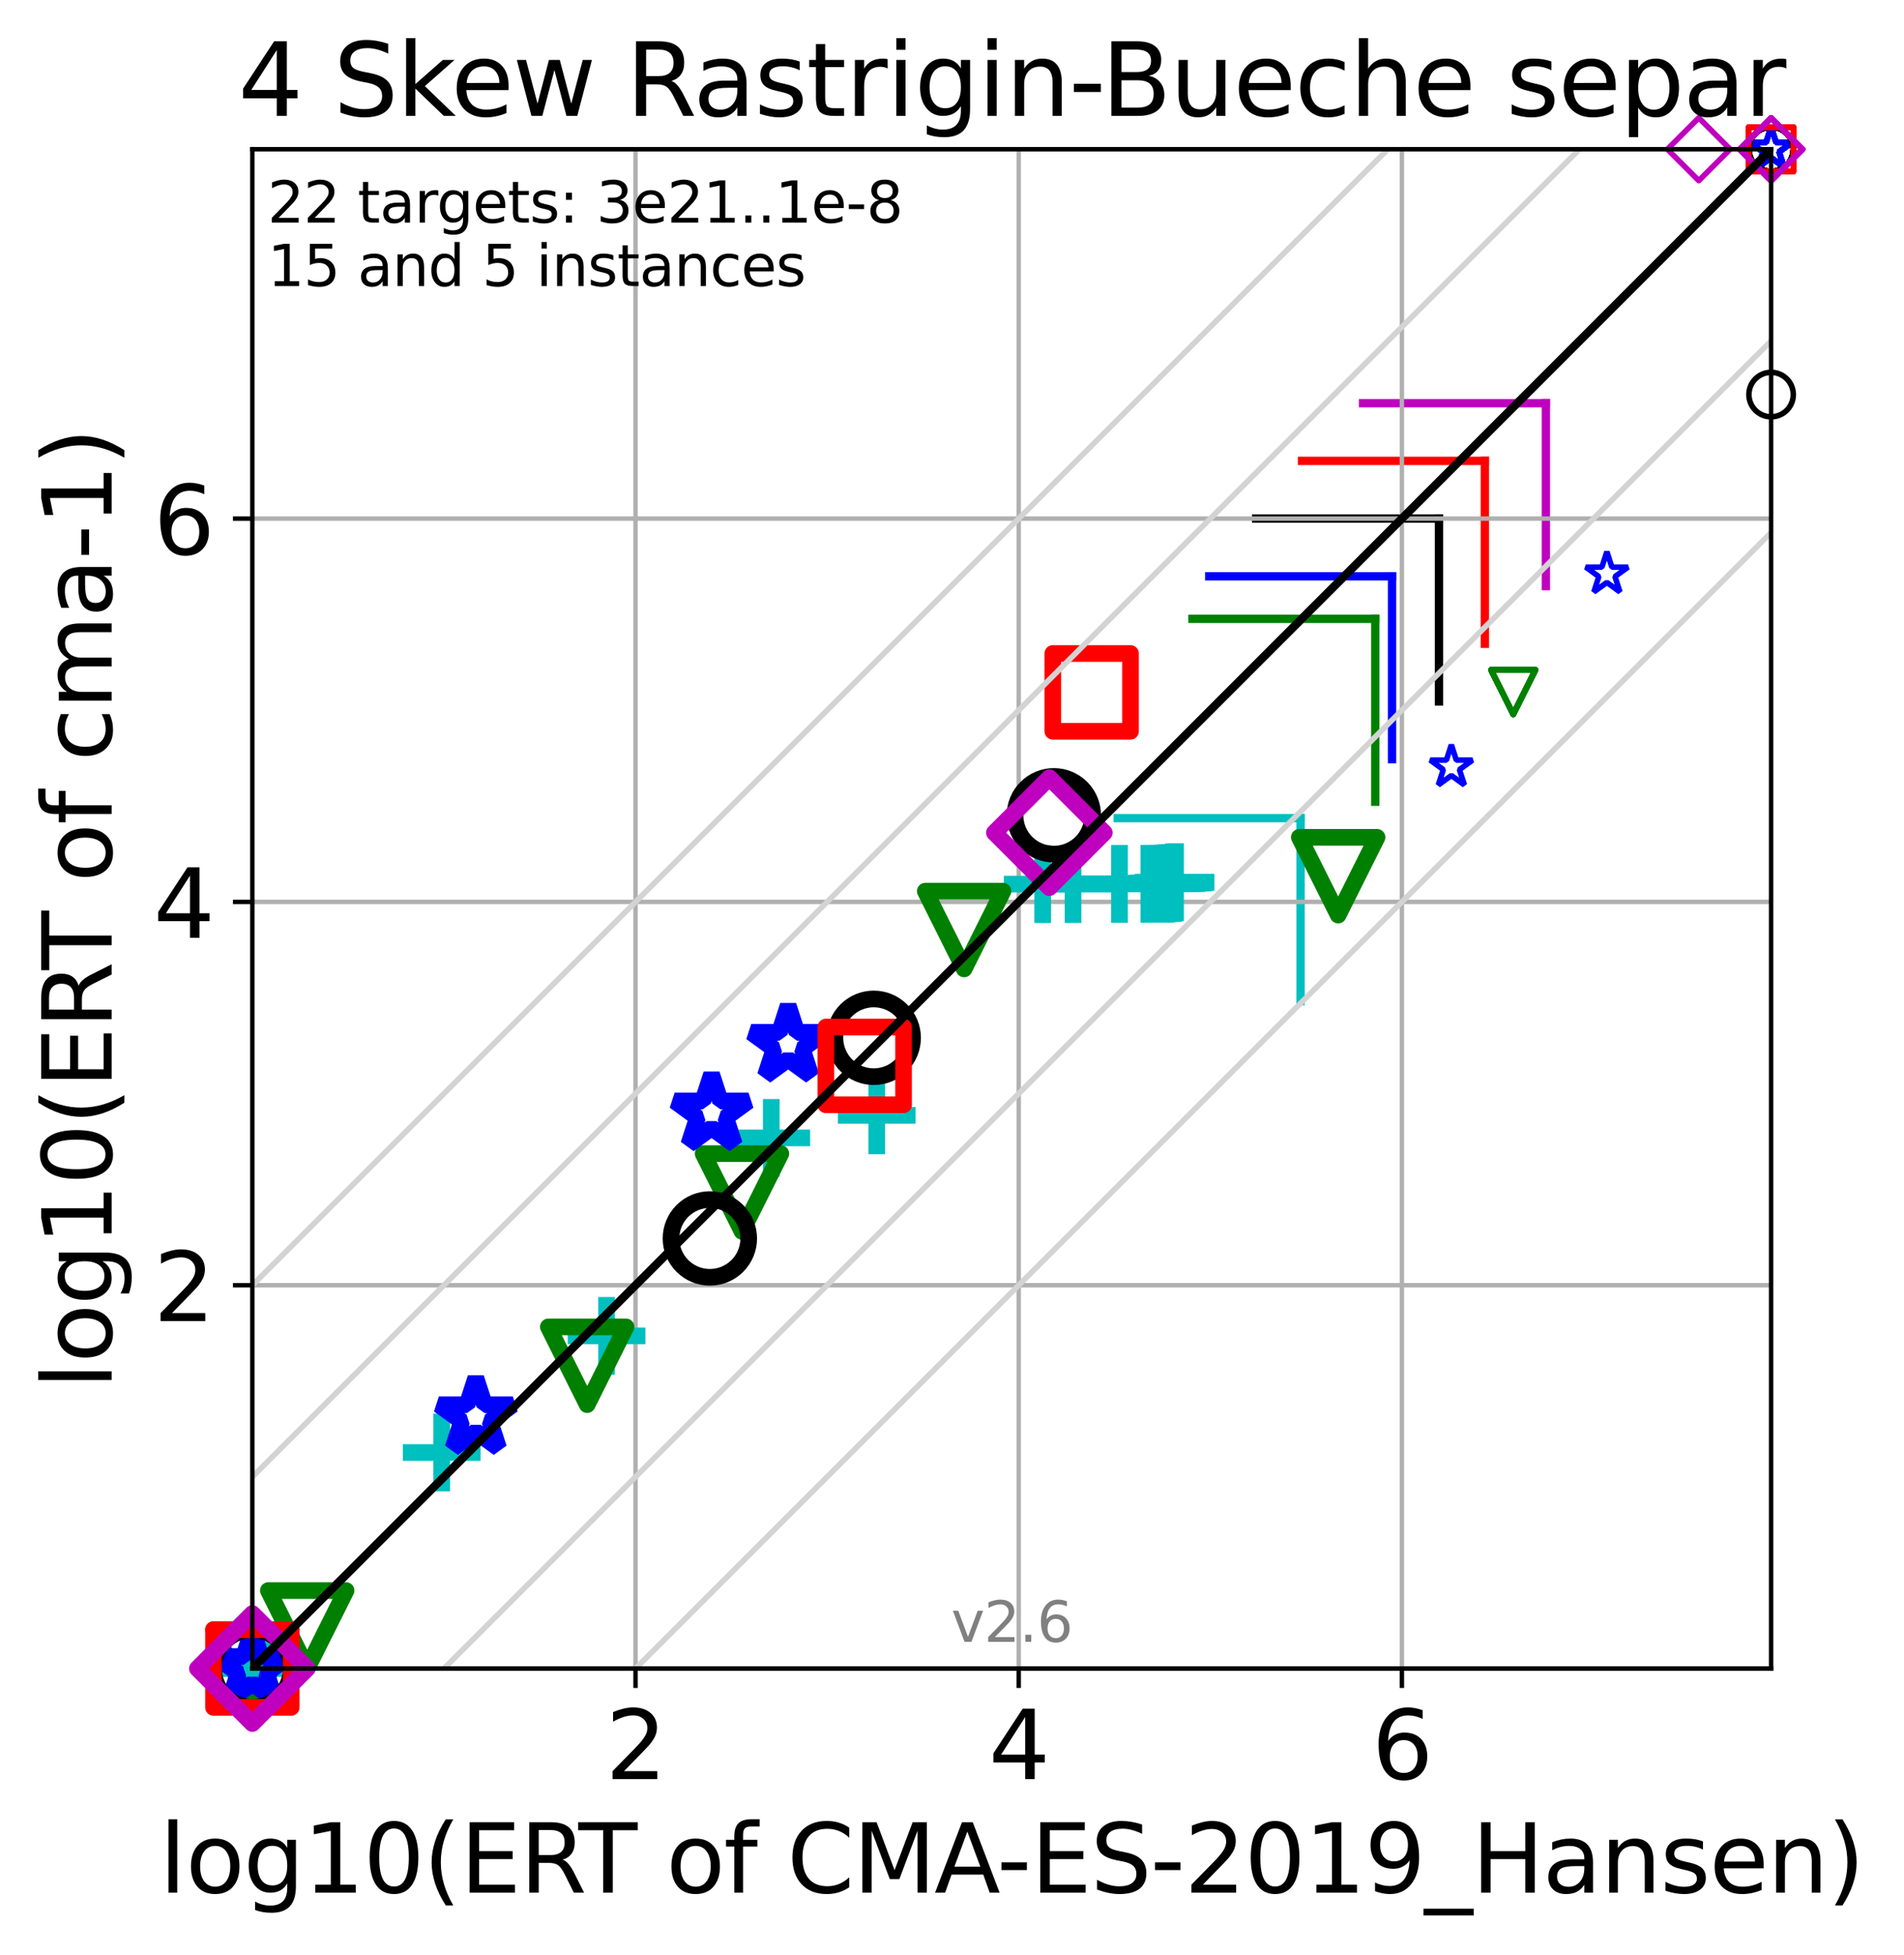 <?xml version="1.0" encoding="utf-8" standalone="no"?>
<!DOCTYPE svg PUBLIC "-//W3C//DTD SVG 1.1//EN"
  "http://www.w3.org/Graphics/SVG/1.1/DTD/svg11.dtd">
<svg xmlns:xlink="http://www.w3.org/1999/xlink" width="343.054pt" height="352.096pt" viewBox="0 0 343.054 352.096" xmlns="http://www.w3.org/2000/svg" version="1.1">
 <defs>
  <style type="text/css">*{stroke-linejoin: round; stroke-linecap: butt}</style>
 </defs>
 <g id="figure_1">
  <g id="patch_1">
   <path d="M 0 352.096 
L 343.054 352.096 
L 343.054 0 
L 0 0 
z
" style="fill: #ffffff"/>
  </g>
  <g id="axes_1">
   <g id="patch_2">
    <path d="M 45.469 300.517 
L 319.109 300.517 
L 319.109 26.877 
L 45.469 26.877 
z
" style="fill: #ffffff"/>
   </g>
   <g id="line2d_1">
    <path d="M 234.333 180.297 
L 234.333 147.357 
" clip-path="url(#pdb6313c8de)" style="fill: none; stroke: #00bfbf; stroke-width: 1.5; stroke-linecap: square"/>
   </g>
   <g id="line2d_2">
    <path d="M 201.393 147.357 
L 234.333 147.357 
" clip-path="url(#pdb6313c8de)" style="fill: none; stroke: #00bfbf; stroke-width: 1.5; stroke-linecap: square"/>
   </g>
   <g id="line2d_3">
    <path d="M 247.792 144.391 
L 247.792 111.452 
" clip-path="url(#pdb6313c8de)" style="fill: none; stroke: #008000; stroke-width: 1.5; stroke-linecap: square"/>
   </g>
   <g id="line2d_4">
    <path d="M 214.852 111.452 
L 247.792 111.452 
" clip-path="url(#pdb6313c8de)" style="fill: none; stroke: #008000; stroke-width: 1.5; stroke-linecap: square"/>
   </g>
   <g id="line2d_5">
    <path d="M 250.816 136.733 
L 250.816 103.794 
" clip-path="url(#pdb6313c8de)" style="fill: none; stroke: #0000ff; stroke-width: 1.5; stroke-linecap: square"/>
   </g>
   <g id="line2d_6">
    <path d="M 217.877 103.794 
L 250.816 103.794 
" clip-path="url(#pdb6313c8de)" style="fill: none; stroke: #0000ff; stroke-width: 1.5; stroke-linecap: square"/>
   </g>
   <g id="line2d_7">
    <path d="M 259.262 126.342 
L 259.262 93.403 
" clip-path="url(#pdb6313c8de)" style="fill: none; stroke: #000000; stroke-width: 1.5; stroke-linecap: square"/>
   </g>
   <g id="line2d_8">
    <path d="M 226.322 93.403 
L 259.262 93.403 
" clip-path="url(#pdb6313c8de)" style="fill: none; stroke: #000000; stroke-width: 1.5; stroke-linecap: square"/>
   </g>
   <g id="line2d_9">
    <path d="M 267.541 115.951 
L 267.541 83.012 
" clip-path="url(#pdb6313c8de)" style="fill: none; stroke: #ff0000; stroke-width: 1.5; stroke-linecap: square"/>
   </g>
   <g id="line2d_10">
    <path d="M 234.601 83.012 
L 267.541 83.012 
" clip-path="url(#pdb6313c8de)" style="fill: none; stroke: #ff0000; stroke-width: 1.5; stroke-linecap: square"/>
   </g>
   <g id="line2d_11">
    <path d="M 278.533 105.56 
L 278.533 72.62 
" clip-path="url(#pdb6313c8de)" style="fill: none; stroke: #bf00bf; stroke-width: 1.5; stroke-linecap: square"/>
   </g>
   <g id="line2d_12">
    <path d="M 245.593 72.62 
L 278.533 72.62 
" clip-path="url(#pdb6313c8de)" style="fill: none; stroke: #bf00bf; stroke-width: 1.5; stroke-linecap: square"/>
   </g>
   <g id="matplotlib.axis_1">
    <g id="xtick_1">
     <g id="line2d_13">
      <path d="M 114.507 300.517 
L 114.507 26.877 
" clip-path="url(#pdb6313c8de)" style="fill: none; stroke: #b0b0b0; stroke-width: 0.8; stroke-linecap: square"/>
     </g>
     <g id="line2d_14">
      <defs>
       <path id="md2f9d026df" d="M 0 0 
L 0 3.5 
" style="stroke: #000000; stroke-width: 0.8"/>
      </defs>
      <g>
       <use xlink:href="#md2f9d026df" x="114.507" y="300.517" style="stroke: #000000; stroke-width: 0.8"/>
      </g>
     </g>
     <g id="text_1">
      <!-- 2 -->
      <g transform="translate(109.099 320.435)scale(0.17 -0.17)">
       <defs>
        <path id="DejaVuSans-32" d="M 1228 531 
L 3431 531 
L 3431 0 
L 469 0 
L 469 531 
Q 828 903 1448 1529 
Q 2069 2156 2228 2338 
Q 2531 2678 2651 2914 
Q 2772 3150 2772 3378 
Q 2772 3750 2511 3984 
Q 2250 4219 1831 4219 
Q 1534 4219 1204 4116 
Q 875 4013 500 3803 
L 500 4441 
Q 881 4594 1212 4672 
Q 1544 4750 1819 4750 
Q 2544 4750 2975 4387 
Q 3406 4025 3406 3419 
Q 3406 3131 3298 2873 
Q 3191 2616 2906 2266 
Q 2828 2175 2409 1742 
Q 1991 1309 1228 531 
z
" transform="scale(0.016)"/>
       </defs>
       <use xlink:href="#DejaVuSans-32"/>
      </g>
     </g>
    </g>
    <g id="xtick_2">
     <g id="line2d_15">
      <path d="M 183.545 300.517 
L 183.545 26.877 
" clip-path="url(#pdb6313c8de)" style="fill: none; stroke: #b0b0b0; stroke-width: 0.8; stroke-linecap: square"/>
     </g>
     <g id="line2d_16">
      <g>
       <use xlink:href="#md2f9d026df" x="183.545" y="300.517" style="stroke: #000000; stroke-width: 0.8"/>
      </g>
     </g>
     <g id="text_2">
      <!-- 4 -->
      <g transform="translate(178.137 320.435)scale(0.17 -0.17)">
       <defs>
        <path id="DejaVuSans-34" d="M 2419 4116 
L 825 1625 
L 2419 1625 
L 2419 4116 
z
M 2253 4666 
L 3047 4666 
L 3047 1625 
L 3713 1625 
L 3713 1100 
L 3047 1100 
L 3047 0 
L 2419 0 
L 2419 1100 
L 313 1100 
L 313 1709 
L 2253 4666 
z
" transform="scale(0.016)"/>
       </defs>
       <use xlink:href="#DejaVuSans-34"/>
      </g>
     </g>
    </g>
    <g id="xtick_3">
     <g id="line2d_17">
      <path d="M 252.583 300.517 
L 252.583 26.877 
" clip-path="url(#pdb6313c8de)" style="fill: none; stroke: #b0b0b0; stroke-width: 0.8; stroke-linecap: square"/>
     </g>
     <g id="line2d_18">
      <g>
       <use xlink:href="#md2f9d026df" x="252.583" y="300.517" style="stroke: #000000; stroke-width: 0.8"/>
      </g>
     </g>
     <g id="text_3">
      <!-- 6 -->
      <g transform="translate(247.175 320.435)scale(0.17 -0.17)">
       <defs>
        <path id="DejaVuSans-36" d="M 2113 2584 
Q 1688 2584 1439 2293 
Q 1191 2003 1191 1497 
Q 1191 994 1439 701 
Q 1688 409 2113 409 
Q 2538 409 2786 701 
Q 3034 994 3034 1497 
Q 3034 2003 2786 2293 
Q 2538 2584 2113 2584 
z
M 3366 4563 
L 3366 3988 
Q 3128 4100 2886 4159 
Q 2644 4219 2406 4219 
Q 1781 4219 1451 3797 
Q 1122 3375 1075 2522 
Q 1259 2794 1537 2939 
Q 1816 3084 2150 3084 
Q 2853 3084 3261 2657 
Q 3669 2231 3669 1497 
Q 3669 778 3244 343 
Q 2819 -91 2113 -91 
Q 1303 -91 875 529 
Q 447 1150 447 2328 
Q 447 3434 972 4092 
Q 1497 4750 2381 4750 
Q 2619 4750 2861 4703 
Q 3103 4656 3366 4563 
z
" transform="scale(0.016)"/>
       </defs>
       <use xlink:href="#DejaVuSans-36"/>
      </g>
     </g>
    </g>
    <g id="text_4">
     <!-- log10(ERT of CMA-ES-2019_Hansen) -->
     <g transform="translate(28.725 340.887)scale(0.17 -0.17)">
      <defs>
       <path id="DejaVuSans-6c" d="M 603 4863 
L 1178 4863 
L 1178 0 
L 603 0 
L 603 4863 
z
" transform="scale(0.016)"/>
       <path id="DejaVuSans-6f" d="M 1959 3097 
Q 1497 3097 1228 2736 
Q 959 2375 959 1747 
Q 959 1119 1226 758 
Q 1494 397 1959 397 
Q 2419 397 2687 759 
Q 2956 1122 2956 1747 
Q 2956 2369 2687 2733 
Q 2419 3097 1959 3097 
z
M 1959 3584 
Q 2709 3584 3137 3096 
Q 3566 2609 3566 1747 
Q 3566 888 3137 398 
Q 2709 -91 1959 -91 
Q 1206 -91 779 398 
Q 353 888 353 1747 
Q 353 2609 779 3096 
Q 1206 3584 1959 3584 
z
" transform="scale(0.016)"/>
       <path id="DejaVuSans-67" d="M 2906 1791 
Q 2906 2416 2648 2759 
Q 2391 3103 1925 3103 
Q 1463 3103 1205 2759 
Q 947 2416 947 1791 
Q 947 1169 1205 825 
Q 1463 481 1925 481 
Q 2391 481 2648 825 
Q 2906 1169 2906 1791 
z
M 3481 434 
Q 3481 -459 3084 -895 
Q 2688 -1331 1869 -1331 
Q 1566 -1331 1297 -1286 
Q 1028 -1241 775 -1147 
L 775 -588 
Q 1028 -725 1275 -790 
Q 1522 -856 1778 -856 
Q 2344 -856 2625 -561 
Q 2906 -266 2906 331 
L 2906 616 
Q 2728 306 2450 153 
Q 2172 0 1784 0 
Q 1141 0 747 490 
Q 353 981 353 1791 
Q 353 2603 747 3093 
Q 1141 3584 1784 3584 
Q 2172 3584 2450 3431 
Q 2728 3278 2906 2969 
L 2906 3500 
L 3481 3500 
L 3481 434 
z
" transform="scale(0.016)"/>
       <path id="DejaVuSans-31" d="M 794 531 
L 1825 531 
L 1825 4091 
L 703 3866 
L 703 4441 
L 1819 4666 
L 2450 4666 
L 2450 531 
L 3481 531 
L 3481 0 
L 794 0 
L 794 531 
z
" transform="scale(0.016)"/>
       <path id="DejaVuSans-30" d="M 2034 4250 
Q 1547 4250 1301 3770 
Q 1056 3291 1056 2328 
Q 1056 1369 1301 889 
Q 1547 409 2034 409 
Q 2525 409 2770 889 
Q 3016 1369 3016 2328 
Q 3016 3291 2770 3770 
Q 2525 4250 2034 4250 
z
M 2034 4750 
Q 2819 4750 3233 4129 
Q 3647 3509 3647 2328 
Q 3647 1150 3233 529 
Q 2819 -91 2034 -91 
Q 1250 -91 836 529 
Q 422 1150 422 2328 
Q 422 3509 836 4129 
Q 1250 4750 2034 4750 
z
" transform="scale(0.016)"/>
       <path id="DejaVuSans-28" d="M 1984 4856 
Q 1566 4138 1362 3434 
Q 1159 2731 1159 2009 
Q 1159 1288 1364 580 
Q 1569 -128 1984 -844 
L 1484 -844 
Q 1016 -109 783 600 
Q 550 1309 550 2009 
Q 550 2706 781 3412 
Q 1013 4119 1484 4856 
L 1984 4856 
z
" transform="scale(0.016)"/>
       <path id="DejaVuSans-45" d="M 628 4666 
L 3578 4666 
L 3578 4134 
L 1259 4134 
L 1259 2753 
L 3481 2753 
L 3481 2222 
L 1259 2222 
L 1259 531 
L 3634 531 
L 3634 0 
L 628 0 
L 628 4666 
z
" transform="scale(0.016)"/>
       <path id="DejaVuSans-52" d="M 2841 2188 
Q 3044 2119 3236 1894 
Q 3428 1669 3622 1275 
L 4263 0 
L 3584 0 
L 2988 1197 
Q 2756 1666 2539 1819 
Q 2322 1972 1947 1972 
L 1259 1972 
L 1259 0 
L 628 0 
L 628 4666 
L 2053 4666 
Q 2853 4666 3247 4331 
Q 3641 3997 3641 3322 
Q 3641 2881 3436 2590 
Q 3231 2300 2841 2188 
z
M 1259 4147 
L 1259 2491 
L 2053 2491 
Q 2509 2491 2742 2702 
Q 2975 2913 2975 3322 
Q 2975 3731 2742 3939 
Q 2509 4147 2053 4147 
L 1259 4147 
z
" transform="scale(0.016)"/>
       <path id="DejaVuSans-54" d="M -19 4666 
L 3928 4666 
L 3928 4134 
L 2272 4134 
L 2272 0 
L 1638 0 
L 1638 4134 
L -19 4134 
L -19 4666 
z
" transform="scale(0.016)"/>
       <path id="DejaVuSans-20" transform="scale(0.016)"/>
       <path id="DejaVuSans-66" d="M 2375 4863 
L 2375 4384 
L 1825 4384 
Q 1516 4384 1395 4259 
Q 1275 4134 1275 3809 
L 1275 3500 
L 2222 3500 
L 2222 3053 
L 1275 3053 
L 1275 0 
L 697 0 
L 697 3053 
L 147 3053 
L 147 3500 
L 697 3500 
L 697 3744 
Q 697 4328 969 4595 
Q 1241 4863 1831 4863 
L 2375 4863 
z
" transform="scale(0.016)"/>
       <path id="DejaVuSans-43" d="M 4122 4306 
L 4122 3641 
Q 3803 3938 3442 4084 
Q 3081 4231 2675 4231 
Q 1875 4231 1450 3742 
Q 1025 3253 1025 2328 
Q 1025 1406 1450 917 
Q 1875 428 2675 428 
Q 3081 428 3442 575 
Q 3803 722 4122 1019 
L 4122 359 
Q 3791 134 3420 21 
Q 3050 -91 2638 -91 
Q 1578 -91 968 557 
Q 359 1206 359 2328 
Q 359 3453 968 4101 
Q 1578 4750 2638 4750 
Q 3056 4750 3426 4639 
Q 3797 4528 4122 4306 
z
" transform="scale(0.016)"/>
       <path id="DejaVuSans-4d" d="M 628 4666 
L 1569 4666 
L 2759 1491 
L 3956 4666 
L 4897 4666 
L 4897 0 
L 4281 0 
L 4281 4097 
L 3078 897 
L 2444 897 
L 1241 4097 
L 1241 0 
L 628 0 
L 628 4666 
z
" transform="scale(0.016)"/>
       <path id="DejaVuSans-41" d="M 2188 4044 
L 1331 1722 
L 3047 1722 
L 2188 4044 
z
M 1831 4666 
L 2547 4666 
L 4325 0 
L 3669 0 
L 3244 1197 
L 1141 1197 
L 716 0 
L 50 0 
L 1831 4666 
z
" transform="scale(0.016)"/>
       <path id="DejaVuSans-2d" d="M 313 2009 
L 1997 2009 
L 1997 1497 
L 313 1497 
L 313 2009 
z
" transform="scale(0.016)"/>
       <path id="DejaVuSans-53" d="M 3425 4513 
L 3425 3897 
Q 3066 4069 2747 4153 
Q 2428 4238 2131 4238 
Q 1616 4238 1336 4038 
Q 1056 3838 1056 3469 
Q 1056 3159 1242 3001 
Q 1428 2844 1947 2747 
L 2328 2669 
Q 3034 2534 3370 2195 
Q 3706 1856 3706 1288 
Q 3706 609 3251 259 
Q 2797 -91 1919 -91 
Q 1588 -91 1214 -16 
Q 841 59 441 206 
L 441 856 
Q 825 641 1194 531 
Q 1563 422 1919 422 
Q 2459 422 2753 634 
Q 3047 847 3047 1241 
Q 3047 1584 2836 1778 
Q 2625 1972 2144 2069 
L 1759 2144 
Q 1053 2284 737 2584 
Q 422 2884 422 3419 
Q 422 4038 858 4394 
Q 1294 4750 2059 4750 
Q 2388 4750 2728 4690 
Q 3069 4631 3425 4513 
z
" transform="scale(0.016)"/>
       <path id="DejaVuSans-39" d="M 703 97 
L 703 672 
Q 941 559 1184 500 
Q 1428 441 1663 441 
Q 2288 441 2617 861 
Q 2947 1281 2994 2138 
Q 2813 1869 2534 1725 
Q 2256 1581 1919 1581 
Q 1219 1581 811 2004 
Q 403 2428 403 3163 
Q 403 3881 828 4315 
Q 1253 4750 1959 4750 
Q 2769 4750 3195 4129 
Q 3622 3509 3622 2328 
Q 3622 1225 3098 567 
Q 2575 -91 1691 -91 
Q 1453 -91 1209 -44 
Q 966 3 703 97 
z
M 1959 2075 
Q 2384 2075 2632 2365 
Q 2881 2656 2881 3163 
Q 2881 3666 2632 3958 
Q 2384 4250 1959 4250 
Q 1534 4250 1286 3958 
Q 1038 3666 1038 3163 
Q 1038 2656 1286 2365 
Q 1534 2075 1959 2075 
z
" transform="scale(0.016)"/>
       <path id="DejaVuSans-5f" d="M 3263 -1063 
L 3263 -1509 
L -63 -1509 
L -63 -1063 
L 3263 -1063 
z
" transform="scale(0.016)"/>
       <path id="DejaVuSans-48" d="M 628 4666 
L 1259 4666 
L 1259 2753 
L 3553 2753 
L 3553 4666 
L 4184 4666 
L 4184 0 
L 3553 0 
L 3553 2222 
L 1259 2222 
L 1259 0 
L 628 0 
L 628 4666 
z
" transform="scale(0.016)"/>
       <path id="DejaVuSans-61" d="M 2194 1759 
Q 1497 1759 1228 1600 
Q 959 1441 959 1056 
Q 959 750 1161 570 
Q 1363 391 1709 391 
Q 2188 391 2477 730 
Q 2766 1069 2766 1631 
L 2766 1759 
L 2194 1759 
z
M 3341 1997 
L 3341 0 
L 2766 0 
L 2766 531 
Q 2569 213 2275 61 
Q 1981 -91 1556 -91 
Q 1019 -91 701 211 
Q 384 513 384 1019 
Q 384 1609 779 1909 
Q 1175 2209 1959 2209 
L 2766 2209 
L 2766 2266 
Q 2766 2663 2505 2880 
Q 2244 3097 1772 3097 
Q 1472 3097 1187 3025 
Q 903 2953 641 2809 
L 641 3341 
Q 956 3463 1253 3523 
Q 1550 3584 1831 3584 
Q 2591 3584 2966 3190 
Q 3341 2797 3341 1997 
z
" transform="scale(0.016)"/>
       <path id="DejaVuSans-6e" d="M 3513 2113 
L 3513 0 
L 2938 0 
L 2938 2094 
Q 2938 2591 2744 2837 
Q 2550 3084 2163 3084 
Q 1697 3084 1428 2787 
Q 1159 2491 1159 1978 
L 1159 0 
L 581 0 
L 581 3500 
L 1159 3500 
L 1159 2956 
Q 1366 3272 1645 3428 
Q 1925 3584 2291 3584 
Q 2894 3584 3203 3211 
Q 3513 2838 3513 2113 
z
" transform="scale(0.016)"/>
       <path id="DejaVuSans-73" d="M 2834 3397 
L 2834 2853 
Q 2591 2978 2328 3040 
Q 2066 3103 1784 3103 
Q 1356 3103 1142 2972 
Q 928 2841 928 2578 
Q 928 2378 1081 2264 
Q 1234 2150 1697 2047 
L 1894 2003 
Q 2506 1872 2764 1633 
Q 3022 1394 3022 966 
Q 3022 478 2636 193 
Q 2250 -91 1575 -91 
Q 1294 -91 989 -36 
Q 684 19 347 128 
L 347 722 
Q 666 556 975 473 
Q 1284 391 1588 391 
Q 1994 391 2212 530 
Q 2431 669 2431 922 
Q 2431 1156 2273 1281 
Q 2116 1406 1581 1522 
L 1381 1569 
Q 847 1681 609 1914 
Q 372 2147 372 2553 
Q 372 3047 722 3315 
Q 1072 3584 1716 3584 
Q 2034 3584 2315 3537 
Q 2597 3491 2834 3397 
z
" transform="scale(0.016)"/>
       <path id="DejaVuSans-65" d="M 3597 1894 
L 3597 1613 
L 953 1613 
Q 991 1019 1311 708 
Q 1631 397 2203 397 
Q 2534 397 2845 478 
Q 3156 559 3463 722 
L 3463 178 
Q 3153 47 2828 -22 
Q 2503 -91 2169 -91 
Q 1331 -91 842 396 
Q 353 884 353 1716 
Q 353 2575 817 3079 
Q 1281 3584 2069 3584 
Q 2775 3584 3186 3129 
Q 3597 2675 3597 1894 
z
M 3022 2063 
Q 3016 2534 2758 2815 
Q 2500 3097 2075 3097 
Q 1594 3097 1305 2825 
Q 1016 2553 972 2059 
L 3022 2063 
z
" transform="scale(0.016)"/>
       <path id="DejaVuSans-29" d="M 513 4856 
L 1013 4856 
Q 1481 4119 1714 3412 
Q 1947 2706 1947 2009 
Q 1947 1309 1714 600 
Q 1481 -109 1013 -844 
L 513 -844 
Q 928 -128 1133 580 
Q 1338 1288 1338 2009 
Q 1338 2731 1133 3434 
Q 928 4138 513 4856 
z
" transform="scale(0.016)"/>
      </defs>
      <use xlink:href="#DejaVuSans-6c"/>
      <use xlink:href="#DejaVuSans-6f" x="27.783"/>
      <use xlink:href="#DejaVuSans-67" x="88.965"/>
      <use xlink:href="#DejaVuSans-31" x="152.441"/>
      <use xlink:href="#DejaVuSans-30" x="216.064"/>
      <use xlink:href="#DejaVuSans-28" x="279.688"/>
      <use xlink:href="#DejaVuSans-45" x="318.701"/>
      <use xlink:href="#DejaVuSans-52" x="381.885"/>
      <use xlink:href="#DejaVuSans-54" x="444.117"/>
      <use xlink:href="#DejaVuSans-20" x="505.201"/>
      <use xlink:href="#DejaVuSans-6f" x="536.988"/>
      <use xlink:href="#DejaVuSans-66" x="598.17"/>
      <use xlink:href="#DejaVuSans-20" x="633.375"/>
      <use xlink:href="#DejaVuSans-43" x="665.162"/>
      <use xlink:href="#DejaVuSans-4d" x="734.986"/>
      <use xlink:href="#DejaVuSans-41" x="821.266"/>
      <use xlink:href="#DejaVuSans-2d" x="887.424"/>
      <use xlink:href="#DejaVuSans-45" x="923.508"/>
      <use xlink:href="#DejaVuSans-53" x="986.691"/>
      <use xlink:href="#DejaVuSans-2d" x="1050.168"/>
      <use xlink:href="#DejaVuSans-32" x="1086.252"/>
      <use xlink:href="#DejaVuSans-30" x="1149.875"/>
      <use xlink:href="#DejaVuSans-31" x="1213.498"/>
      <use xlink:href="#DejaVuSans-39" x="1277.121"/>
      <use xlink:href="#DejaVuSans-5f" x="1340.744"/>
      <use xlink:href="#DejaVuSans-48" x="1390.744"/>
      <use xlink:href="#DejaVuSans-61" x="1465.939"/>
      <use xlink:href="#DejaVuSans-6e" x="1527.219"/>
      <use xlink:href="#DejaVuSans-73" x="1590.598"/>
      <use xlink:href="#DejaVuSans-65" x="1642.697"/>
      <use xlink:href="#DejaVuSans-6e" x="1704.221"/>
      <use xlink:href="#DejaVuSans-29" x="1767.6"/>
     </g>
    </g>
   </g>
   <g id="matplotlib.axis_2">
    <g id="ytick_1">
     <g id="line2d_19">
      <path d="M 45.469 231.479 
L 319.109 231.479 
" clip-path="url(#pdb6313c8de)" style="fill: none; stroke: #b0b0b0; stroke-width: 0.8; stroke-linecap: square"/>
     </g>
     <g id="line2d_20">
      <defs>
       <path id="mb0cf922599" d="M 0 0 
L -3.5 0 
" style="stroke: #000000; stroke-width: 0.8"/>
      </defs>
      <g>
       <use xlink:href="#mb0cf922599" x="45.469" y="231.479" style="stroke: #000000; stroke-width: 0.8"/>
      </g>
     </g>
     <g id="text_5">
      <!-- 2 -->
      <g transform="translate(27.653 237.938)scale(0.17 -0.17)">
       <use xlink:href="#DejaVuSans-32"/>
      </g>
     </g>
    </g>
    <g id="ytick_2">
     <g id="line2d_21">
      <path d="M 45.469 162.441 
L 319.109 162.441 
" clip-path="url(#pdb6313c8de)" style="fill: none; stroke: #b0b0b0; stroke-width: 0.8; stroke-linecap: square"/>
     </g>
     <g id="line2d_22">
      <g>
       <use xlink:href="#mb0cf922599" x="45.469" y="162.441" style="stroke: #000000; stroke-width: 0.8"/>
      </g>
     </g>
     <g id="text_6">
      <!-- 4 -->
      <g transform="translate(27.653 168.9)scale(0.17 -0.17)">
       <use xlink:href="#DejaVuSans-34"/>
      </g>
     </g>
    </g>
    <g id="ytick_3">
     <g id="line2d_23">
      <path d="M 45.469 93.403 
L 319.109 93.403 
" clip-path="url(#pdb6313c8de)" style="fill: none; stroke: #b0b0b0; stroke-width: 0.8; stroke-linecap: square"/>
     </g>
     <g id="line2d_24">
      <g>
       <use xlink:href="#mb0cf922599" x="45.469" y="93.403" style="stroke: #000000; stroke-width: 0.8"/>
      </g>
     </g>
     <g id="text_7">
      <!-- 6 -->
      <g transform="translate(27.653 99.862)scale(0.17 -0.17)">
       <use xlink:href="#DejaVuSans-36"/>
      </g>
     </g>
    </g>
    <g id="text_8">
     <!-- log10(ERT of cma-1) -->
     <g transform="translate(20.117 250.19)rotate(-90)scale(0.17 -0.17)">
      <defs>
       <path id="DejaVuSans-63" d="M 3122 3366 
L 3122 2828 
Q 2878 2963 2633 3030 
Q 2388 3097 2138 3097 
Q 1578 3097 1268 2742 
Q 959 2388 959 1747 
Q 959 1106 1268 751 
Q 1578 397 2138 397 
Q 2388 397 2633 464 
Q 2878 531 3122 666 
L 3122 134 
Q 2881 22 2623 -34 
Q 2366 -91 2075 -91 
Q 1284 -91 818 406 
Q 353 903 353 1747 
Q 353 2603 823 3093 
Q 1294 3584 2113 3584 
Q 2378 3584 2631 3529 
Q 2884 3475 3122 3366 
z
" transform="scale(0.016)"/>
       <path id="DejaVuSans-6d" d="M 3328 2828 
Q 3544 3216 3844 3400 
Q 4144 3584 4550 3584 
Q 5097 3584 5394 3201 
Q 5691 2819 5691 2113 
L 5691 0 
L 5113 0 
L 5113 2094 
Q 5113 2597 4934 2840 
Q 4756 3084 4391 3084 
Q 3944 3084 3684 2787 
Q 3425 2491 3425 1978 
L 3425 0 
L 2847 0 
L 2847 2094 
Q 2847 2600 2669 2842 
Q 2491 3084 2119 3084 
Q 1678 3084 1418 2786 
Q 1159 2488 1159 1978 
L 1159 0 
L 581 0 
L 581 3500 
L 1159 3500 
L 1159 2956 
Q 1356 3278 1631 3431 
Q 1906 3584 2284 3584 
Q 2666 3584 2933 3390 
Q 3200 3197 3328 2828 
z
" transform="scale(0.016)"/>
      </defs>
      <use xlink:href="#DejaVuSans-6c"/>
      <use xlink:href="#DejaVuSans-6f" x="27.783"/>
      <use xlink:href="#DejaVuSans-67" x="88.965"/>
      <use xlink:href="#DejaVuSans-31" x="152.441"/>
      <use xlink:href="#DejaVuSans-30" x="216.064"/>
      <use xlink:href="#DejaVuSans-28" x="279.688"/>
      <use xlink:href="#DejaVuSans-45" x="318.701"/>
      <use xlink:href="#DejaVuSans-52" x="381.885"/>
      <use xlink:href="#DejaVuSans-54" x="444.117"/>
      <use xlink:href="#DejaVuSans-20" x="505.201"/>
      <use xlink:href="#DejaVuSans-6f" x="536.988"/>
      <use xlink:href="#DejaVuSans-66" x="598.17"/>
      <use xlink:href="#DejaVuSans-20" x="633.375"/>
      <use xlink:href="#DejaVuSans-63" x="665.162"/>
      <use xlink:href="#DejaVuSans-6d" x="720.143"/>
      <use xlink:href="#DejaVuSans-61" x="817.555"/>
      <use xlink:href="#DejaVuSans-2d" x="878.834"/>
      <use xlink:href="#DejaVuSans-31" x="914.918"/>
      <use xlink:href="#DejaVuSans-29" x="978.541"/>
     </g>
    </g>
   </g>
   <g id="line2d_25">
    <defs>
     <path id="m52c9d07353" d="M -7 0 
L 7 0 
M 0 7 
L 0 -7 
" style="stroke: #00bfbf; stroke-width: 3"/>
    </defs>
    <g>
     <use xlink:href="#m52c9d07353" x="45.469" y="300.517" style="fill-opacity: 0; stroke: #00bfbf; stroke-width: 3"/>
     <use xlink:href="#m52c9d07353" x="47.345" y="300.517" style="fill-opacity: 0; stroke: #00bfbf; stroke-width: 3"/>
     <use xlink:href="#m52c9d07353" x="79.583" y="261.611" style="fill-opacity: 0; stroke: #00bfbf; stroke-width: 3"/>
     <use xlink:href="#m52c9d07353" x="109.288" y="240.606" style="fill-opacity: 0; stroke: #00bfbf; stroke-width: 3"/>
     <use xlink:href="#m52c9d07353" x="138.965" y="204.946" style="fill-opacity: 0; stroke: #00bfbf; stroke-width: 3"/>
     <use xlink:href="#m52c9d07353" x="157.97" y="200.886" style="fill-opacity: 0; stroke: #00bfbf; stroke-width: 3"/>
     <use xlink:href="#m52c9d07353" x="187.868" y="159.242" style="fill-opacity: 0; stroke: #00bfbf; stroke-width: 3"/>
     <use xlink:href="#m52c9d07353" x="193.333" y="159.226" style="fill-opacity: 0; stroke: #00bfbf; stroke-width: 3"/>
     <use xlink:href="#m52c9d07353" x="201.702" y="159.201" style="fill-opacity: 0; stroke: #00bfbf; stroke-width: 3"/>
     <use xlink:href="#m52c9d07353" x="206.991" y="159.179" style="fill-opacity: 0; stroke: #00bfbf; stroke-width: 3"/>
     <use xlink:href="#m52c9d07353" x="208.392" y="159.159" style="fill-opacity: 0; stroke: #00bfbf; stroke-width: 3"/>
     <use xlink:href="#m52c9d07353" x="209.458" y="159.14" style="fill-opacity: 0; stroke: #00bfbf; stroke-width: 3"/>
     <use xlink:href="#m52c9d07353" x="209.982" y="159.12" style="fill-opacity: 0; stroke: #00bfbf; stroke-width: 3"/>
     <use xlink:href="#m52c9d07353" x="210.207" y="159.109" style="fill-opacity: 0; stroke: #00bfbf; stroke-width: 3"/>
     <use xlink:href="#m52c9d07353" x="210.59" y="159.066" style="fill-opacity: 0; stroke: #00bfbf; stroke-width: 3"/>
     <use xlink:href="#m52c9d07353" x="210.642" y="159.054" style="fill-opacity: 0; stroke: #00bfbf; stroke-width: 3"/>
     <use xlink:href="#m52c9d07353" x="210.91" y="159.033" style="fill-opacity: 0; stroke: #00bfbf; stroke-width: 3"/>
     <use xlink:href="#m52c9d07353" x="211.267" y="159.004" style="fill-opacity: 0; stroke: #00bfbf; stroke-width: 3"/>
     <use xlink:href="#m52c9d07353" x="211.414" y="158.961" style="fill-opacity: 0; stroke: #00bfbf; stroke-width: 3"/>
     <use xlink:href="#m52c9d07353" x="211.479" y="158.95" style="fill-opacity: 0; stroke: #00bfbf; stroke-width: 3"/>
     <use xlink:href="#m52c9d07353" x="211.689" y="158.93" style="fill-opacity: 0; stroke: #00bfbf; stroke-width: 3"/>
     <use xlink:href="#m52c9d07353" x="211.806" y="158.88" style="fill-opacity: 0; stroke: #00bfbf; stroke-width: 3"/>
    </g>
   </g>
   <g id="line2d_26">
    <defs>
     <path id="ma71260ed13" d="M -0 7 
L 7 -7 
L -7 -7 
z
" style="stroke: #008000; stroke-width: 3; stroke-linejoin: miter"/>
    </defs>
    <g>
     <use xlink:href="#ma71260ed13" x="45.469" y="300.517" style="fill-opacity: 0; stroke: #008000; stroke-width: 3; stroke-linejoin: miter"/>
     <use xlink:href="#ma71260ed13" x="55.352" y="293.471" style="fill-opacity: 0; stroke: #008000; stroke-width: 3; stroke-linejoin: miter"/>
     <use xlink:href="#ma71260ed13" x="105.797" y="245.985" style="fill-opacity: 0; stroke: #008000; stroke-width: 3; stroke-linejoin: miter"/>
     <use xlink:href="#ma71260ed13" x="133.688" y="214.781" style="fill-opacity: 0; stroke: #008000; stroke-width: 3; stroke-linejoin: miter"/>
     <use xlink:href="#ma71260ed13" x="173.712" y="167.507" style="fill-opacity: 0; stroke: #008000; stroke-width: 3; stroke-linejoin: miter"/>
     <use xlink:href="#ma71260ed13" x="241.107" y="157.807" style="fill-opacity: 0; stroke: #008000; stroke-width: 3; stroke-linejoin: miter"/>
    </g>
   </g>
   <g id="line2d_27">
    <defs>
     <path id="mc8524cefac" d="M -0 4 
L 4 -4 
L -4 -4 
z
" style="stroke: #008000; stroke-linejoin: miter"/>
    </defs>
    <g>
     <use xlink:href="#mc8524cefac" x="272.646" y="124.681" style="fill-opacity: 0; stroke: #008000; stroke-linejoin: miter"/>
     <use xlink:href="#mc8524cefac" x="272.646" y="124.678" style="fill-opacity: 0; stroke: #008000; stroke-linejoin: miter"/>
     <use xlink:href="#mc8524cefac" x="272.646" y="124.674" style="fill-opacity: 0; stroke: #008000; stroke-linejoin: miter"/>
     <use xlink:href="#mc8524cefac" x="272.646" y="124.672" style="fill-opacity: 0; stroke: #008000; stroke-linejoin: miter"/>
     <use xlink:href="#mc8524cefac" x="272.646" y="124.67" style="fill-opacity: 0; stroke: #008000; stroke-linejoin: miter"/>
     <use xlink:href="#mc8524cefac" x="272.646" y="124.667" style="fill-opacity: 0; stroke: #008000; stroke-linejoin: miter"/>
     <use xlink:href="#mc8524cefac" x="272.647" y="124.662" style="fill-opacity: 0; stroke: #008000; stroke-linejoin: miter"/>
     <use xlink:href="#mc8524cefac" x="272.647" y="124.659" style="fill-opacity: 0; stroke: #008000; stroke-linejoin: miter"/>
     <use xlink:href="#mc8524cefac" x="272.647" y="124.658" style="fill-opacity: 0; stroke: #008000; stroke-linejoin: miter"/>
     <use xlink:href="#mc8524cefac" x="272.648" y="124.654" style="fill-opacity: 0; stroke: #008000; stroke-linejoin: miter"/>
     <use xlink:href="#mc8524cefac" x="272.648" y="124.648" style="fill-opacity: 0; stroke: #008000; stroke-linejoin: miter"/>
     <use xlink:href="#mc8524cefac" x="272.648" y="124.646" style="fill-opacity: 0; stroke: #008000; stroke-linejoin: miter"/>
     <use xlink:href="#mc8524cefac" x="272.648" y="124.638" style="fill-opacity: 0; stroke: #008000; stroke-linejoin: miter"/>
     <use xlink:href="#mc8524cefac" x="272.648" y="124.633" style="fill-opacity: 0; stroke: #008000; stroke-linejoin: miter"/>
     <use xlink:href="#mc8524cefac" x="272.649" y="124.631" style="fill-opacity: 0; stroke: #008000; stroke-linejoin: miter"/>
     <use xlink:href="#mc8524cefac" x="272.649" y="124.627" style="fill-opacity: 0; stroke: #008000; stroke-linejoin: miter"/>
    </g>
   </g>
   <g id="line2d_28">
    <defs>
     <path id="m8a69671e45" d="M 0 -7 
L -1.572 -2.163 
L -6.657 -2.163 
L -2.543 0.826 
L -4.114 5.663 
L -0 2.674 
L 4.114 5.663 
L 2.543 0.826 
L 6.657 -2.163 
L 1.572 -2.163 
z
" style="stroke: #0000ff; stroke-width: 3; stroke-linejoin: bevel"/>
    </defs>
    <g>
     <use xlink:href="#m8a69671e45" x="45.469" y="300.517" style="fill-opacity: 0; stroke: #0000ff; stroke-width: 3; stroke-linejoin: bevel"/>
     <use xlink:href="#m8a69671e45" x="85.73" y="255.164" style="fill-opacity: 0; stroke: #0000ff; stroke-width: 3; stroke-linejoin: bevel"/>
     <use xlink:href="#m8a69671e45" x="128.208" y="200.456" style="fill-opacity: 0; stroke: #0000ff; stroke-width: 3; stroke-linejoin: bevel"/>
     <use xlink:href="#m8a69671e45" x="142.009" y="188.1" style="fill-opacity: 0; stroke: #0000ff; stroke-width: 3; stroke-linejoin: bevel"/>
    </g>
   </g>
   <g id="line2d_29">
    <defs>
     <path id="mef05199735" d="M 0 -4 
L -0.898 -1.236 
L -3.804 -1.236 
L -1.453 0.472 
L -2.351 3.236 
L -0 1.528 
L 2.351 3.236 
L 1.453 0.472 
L 3.804 -1.236 
L 0.898 -1.236 
z
" style="stroke: #0000ff; stroke-linejoin: bevel"/>
    </defs>
    <g>
     <use xlink:href="#mef05199735" x="261.5" y="138.144" style="fill-opacity: 0; stroke: #0000ff; stroke-linejoin: bevel"/>
     <use xlink:href="#mef05199735" x="289.522" y="103.377" style="fill-opacity: 0; stroke: #0000ff; stroke-linejoin: bevel"/>
    </g>
   </g>
   <g id="line2d_30">
    <g>
     <use xlink:href="#mef05199735" x="319.109" y="26.877" style="fill-opacity: 0; stroke: #0000ff; stroke-linejoin: bevel"/>
     <use xlink:href="#mef05199735" x="319.109" y="26.877" style="fill-opacity: 0; stroke: #0000ff; stroke-linejoin: bevel"/>
     <use xlink:href="#mef05199735" x="319.109" y="26.877" style="fill-opacity: 0; stroke: #0000ff; stroke-linejoin: bevel"/>
     <use xlink:href="#mef05199735" x="319.109" y="26.877" style="fill-opacity: 0; stroke: #0000ff; stroke-linejoin: bevel"/>
     <use xlink:href="#mef05199735" x="319.109" y="26.877" style="fill-opacity: 0; stroke: #0000ff; stroke-linejoin: bevel"/>
     <use xlink:href="#mef05199735" x="319.109" y="26.877" style="fill-opacity: 0; stroke: #0000ff; stroke-linejoin: bevel"/>
     <use xlink:href="#mef05199735" x="319.109" y="26.877" style="fill-opacity: 0; stroke: #0000ff; stroke-linejoin: bevel"/>
     <use xlink:href="#mef05199735" x="319.109" y="26.877" style="fill-opacity: 0; stroke: #0000ff; stroke-linejoin: bevel"/>
     <use xlink:href="#mef05199735" x="319.109" y="26.877" style="fill-opacity: 0; stroke: #0000ff; stroke-linejoin: bevel"/>
     <use xlink:href="#mef05199735" x="319.109" y="26.877" style="fill-opacity: 0; stroke: #0000ff; stroke-linejoin: bevel"/>
     <use xlink:href="#mef05199735" x="319.109" y="26.877" style="fill-opacity: 0; stroke: #0000ff; stroke-linejoin: bevel"/>
     <use xlink:href="#mef05199735" x="319.109" y="26.877" style="fill-opacity: 0; stroke: #0000ff; stroke-linejoin: bevel"/>
     <use xlink:href="#mef05199735" x="319.109" y="26.877" style="fill-opacity: 0; stroke: #0000ff; stroke-linejoin: bevel"/>
     <use xlink:href="#mef05199735" x="319.109" y="26.877" style="fill-opacity: 0; stroke: #0000ff; stroke-linejoin: bevel"/>
     <use xlink:href="#mef05199735" x="319.109" y="26.877" style="fill-opacity: 0; stroke: #0000ff; stroke-linejoin: bevel"/>
     <use xlink:href="#mef05199735" x="319.109" y="26.877" style="fill-opacity: 0; stroke: #0000ff; stroke-linejoin: bevel"/>
    </g>
   </g>
   <g id="line2d_31">
    <defs>
     <path id="mcdd1efa3bf" d="M 0 7 
C 1.856 7 3.637 6.262 4.95 4.95 
C 6.262 3.637 7 1.856 7 0 
C 7 -1.856 6.262 -3.637 4.95 -4.95 
C 3.637 -6.262 1.856 -7 0 -7 
C -1.856 -7 -3.637 -6.262 -4.95 -4.95 
C -6.262 -3.637 -7 -1.856 -7 0 
C -7 1.856 -6.262 3.637 -4.95 4.95 
C -3.637 6.262 -1.856 7 0 7 
z
" style="stroke: #000000; stroke-width: 3"/>
    </defs>
    <g>
     <use xlink:href="#mcdd1efa3bf" x="45.469" y="300.517" style="fill-opacity: 0; stroke: #000000; stroke-width: 3"/>
     <use xlink:href="#mcdd1efa3bf" x="127.9" y="223.055" style="fill-opacity: 0; stroke: #000000; stroke-width: 3"/>
     <use xlink:href="#mcdd1efa3bf" x="157.427" y="186.919" style="fill-opacity: 0; stroke: #000000; stroke-width: 3"/>
     <use xlink:href="#mcdd1efa3bf" x="189.88" y="146.839" style="fill-opacity: 0; stroke: #000000; stroke-width: 3"/>
    </g>
   </g>
   <g id="line2d_32">
    <defs>
     <path id="m85bcb61e31" d="M 0 4 
C 1.061 4 2.078 3.579 2.828 2.828 
C 3.579 2.078 4 1.061 4 0 
C 4 -1.061 3.579 -2.078 2.828 -2.828 
C 2.078 -3.579 1.061 -4 0 -4 
C -1.061 -4 -2.078 -3.579 -2.828 -2.828 
C -3.579 -2.078 -4 -1.061 -4 0 
C -4 1.061 -3.579 2.078 -2.828 2.828 
C -2.078 3.579 -1.061 4 0 4 
z
" style="stroke: #000000"/>
    </defs>
    <g>
     <use xlink:href="#m85bcb61e31" x="319.109" y="71.066" style="fill-opacity: 0; stroke: #000000"/>
    </g>
   </g>
   <g id="line2d_33">
    <g>
     <use xlink:href="#m85bcb61e31" x="319.109" y="26.877" style="fill-opacity: 0; stroke: #000000"/>
     <use xlink:href="#m85bcb61e31" x="319.109" y="26.877" style="fill-opacity: 0; stroke: #000000"/>
     <use xlink:href="#m85bcb61e31" x="319.109" y="26.877" style="fill-opacity: 0; stroke: #000000"/>
     <use xlink:href="#m85bcb61e31" x="319.109" y="26.877" style="fill-opacity: 0; stroke: #000000"/>
     <use xlink:href="#m85bcb61e31" x="319.109" y="26.877" style="fill-opacity: 0; stroke: #000000"/>
     <use xlink:href="#m85bcb61e31" x="319.109" y="26.877" style="fill-opacity: 0; stroke: #000000"/>
     <use xlink:href="#m85bcb61e31" x="319.109" y="26.877" style="fill-opacity: 0; stroke: #000000"/>
     <use xlink:href="#m85bcb61e31" x="319.109" y="26.877" style="fill-opacity: 0; stroke: #000000"/>
     <use xlink:href="#m85bcb61e31" x="319.109" y="26.877" style="fill-opacity: 0; stroke: #000000"/>
     <use xlink:href="#m85bcb61e31" x="319.109" y="26.877" style="fill-opacity: 0; stroke: #000000"/>
     <use xlink:href="#m85bcb61e31" x="319.109" y="26.877" style="fill-opacity: 0; stroke: #000000"/>
     <use xlink:href="#m85bcb61e31" x="319.109" y="26.877" style="fill-opacity: 0; stroke: #000000"/>
     <use xlink:href="#m85bcb61e31" x="319.109" y="26.877" style="fill-opacity: 0; stroke: #000000"/>
     <use xlink:href="#m85bcb61e31" x="319.109" y="26.877" style="fill-opacity: 0; stroke: #000000"/>
     <use xlink:href="#m85bcb61e31" x="319.109" y="26.877" style="fill-opacity: 0; stroke: #000000"/>
     <use xlink:href="#m85bcb61e31" x="319.109" y="26.877" style="fill-opacity: 0; stroke: #000000"/>
     <use xlink:href="#m85bcb61e31" x="319.109" y="26.877" style="fill-opacity: 0; stroke: #000000"/>
    </g>
   </g>
   <g id="line2d_34">
    <defs>
     <path id="m10411670c7" d="M -7 7 
L 7 7 
L 7 -7 
L -7 -7 
z
" style="stroke: #ff0000; stroke-width: 3; stroke-linejoin: miter"/>
    </defs>
    <g>
     <use xlink:href="#m10411670c7" x="45.469" y="300.517" style="fill-opacity: 0; stroke: #ff0000; stroke-width: 3; stroke-linejoin: miter"/>
     <use xlink:href="#m10411670c7" x="155.801" y="191.982" style="fill-opacity: 0; stroke: #ff0000; stroke-width: 3; stroke-linejoin: miter"/>
     <use xlink:href="#m10411670c7" x="196.69" y="124.703" style="fill-opacity: 0; stroke: #ff0000; stroke-width: 3; stroke-linejoin: miter"/>
    </g>
   </g>
   <g id="line2d_35">
    <defs>
     <path id="m8c6b2629e1" d="M -4 4 
L 4 4 
L 4 -4 
L -4 -4 
z
" style="stroke: #ff0000; stroke-linejoin: miter"/>
    </defs>
    <g>
     <use xlink:href="#m8c6b2629e1" x="319.109" y="26.877" style="fill-opacity: 0; stroke: #ff0000; stroke-linejoin: miter"/>
     <use xlink:href="#m8c6b2629e1" x="319.109" y="26.877" style="fill-opacity: 0; stroke: #ff0000; stroke-linejoin: miter"/>
     <use xlink:href="#m8c6b2629e1" x="319.109" y="26.877" style="fill-opacity: 0; stroke: #ff0000; stroke-linejoin: miter"/>
     <use xlink:href="#m8c6b2629e1" x="319.109" y="26.877" style="fill-opacity: 0; stroke: #ff0000; stroke-linejoin: miter"/>
     <use xlink:href="#m8c6b2629e1" x="319.109" y="26.877" style="fill-opacity: 0; stroke: #ff0000; stroke-linejoin: miter"/>
     <use xlink:href="#m8c6b2629e1" x="319.109" y="26.877" style="fill-opacity: 0; stroke: #ff0000; stroke-linejoin: miter"/>
     <use xlink:href="#m8c6b2629e1" x="319.109" y="26.877" style="fill-opacity: 0; stroke: #ff0000; stroke-linejoin: miter"/>
     <use xlink:href="#m8c6b2629e1" x="319.109" y="26.877" style="fill-opacity: 0; stroke: #ff0000; stroke-linejoin: miter"/>
     <use xlink:href="#m8c6b2629e1" x="319.109" y="26.877" style="fill-opacity: 0; stroke: #ff0000; stroke-linejoin: miter"/>
     <use xlink:href="#m8c6b2629e1" x="319.109" y="26.877" style="fill-opacity: 0; stroke: #ff0000; stroke-linejoin: miter"/>
     <use xlink:href="#m8c6b2629e1" x="319.109" y="26.877" style="fill-opacity: 0; stroke: #ff0000; stroke-linejoin: miter"/>
     <use xlink:href="#m8c6b2629e1" x="319.109" y="26.877" style="fill-opacity: 0; stroke: #ff0000; stroke-linejoin: miter"/>
     <use xlink:href="#m8c6b2629e1" x="319.109" y="26.877" style="fill-opacity: 0; stroke: #ff0000; stroke-linejoin: miter"/>
     <use xlink:href="#m8c6b2629e1" x="319.109" y="26.877" style="fill-opacity: 0; stroke: #ff0000; stroke-linejoin: miter"/>
     <use xlink:href="#m8c6b2629e1" x="319.109" y="26.877" style="fill-opacity: 0; stroke: #ff0000; stroke-linejoin: miter"/>
     <use xlink:href="#m8c6b2629e1" x="319.109" y="26.877" style="fill-opacity: 0; stroke: #ff0000; stroke-linejoin: miter"/>
     <use xlink:href="#m8c6b2629e1" x="319.109" y="26.877" style="fill-opacity: 0; stroke: #ff0000; stroke-linejoin: miter"/>
     <use xlink:href="#m8c6b2629e1" x="319.109" y="26.877" style="fill-opacity: 0; stroke: #ff0000; stroke-linejoin: miter"/>
     <use xlink:href="#m8c6b2629e1" x="319.109" y="26.877" style="fill-opacity: 0; stroke: #ff0000; stroke-linejoin: miter"/>
    </g>
   </g>
   <g id="line2d_36">
    <defs>
     <path id="m52b72713c2" d="M -0 9.899 
L 9.899 0 
L 0 -9.899 
L -9.899 -0 
z
" style="stroke: #bf00bf; stroke-width: 3; stroke-linejoin: miter"/>
    </defs>
    <g>
     <use xlink:href="#m52b72713c2" x="45.469" y="300.517" style="fill-opacity: 0; stroke: #bf00bf; stroke-width: 3; stroke-linejoin: miter"/>
     <use xlink:href="#m52b72713c2" x="189.066" y="149.974" style="fill-opacity: 0; stroke: #bf00bf; stroke-width: 3; stroke-linejoin: miter"/>
    </g>
   </g>
   <g id="line2d_37">
    <defs>
     <path id="m90ce556e29" d="M -0 5.657 
L 5.657 0 
L 0 -5.657 
L -5.657 -0 
z
" style="stroke: #bf00bf; stroke-linejoin: miter"/>
    </defs>
    <g>
     <use xlink:href="#m90ce556e29" x="306.079" y="26.877" style="fill-opacity: 0; stroke: #bf00bf; stroke-linejoin: miter"/>
    </g>
   </g>
   <g id="line2d_38">
    <g>
     <use xlink:href="#m90ce556e29" x="319.109" y="26.877" style="fill-opacity: 0; stroke: #bf00bf; stroke-linejoin: miter"/>
     <use xlink:href="#m90ce556e29" x="319.109" y="26.877" style="fill-opacity: 0; stroke: #bf00bf; stroke-linejoin: miter"/>
     <use xlink:href="#m90ce556e29" x="319.109" y="26.877" style="fill-opacity: 0; stroke: #bf00bf; stroke-linejoin: miter"/>
     <use xlink:href="#m90ce556e29" x="319.109" y="26.877" style="fill-opacity: 0; stroke: #bf00bf; stroke-linejoin: miter"/>
     <use xlink:href="#m90ce556e29" x="319.109" y="26.877" style="fill-opacity: 0; stroke: #bf00bf; stroke-linejoin: miter"/>
     <use xlink:href="#m90ce556e29" x="319.109" y="26.877" style="fill-opacity: 0; stroke: #bf00bf; stroke-linejoin: miter"/>
     <use xlink:href="#m90ce556e29" x="319.109" y="26.877" style="fill-opacity: 0; stroke: #bf00bf; stroke-linejoin: miter"/>
     <use xlink:href="#m90ce556e29" x="319.109" y="26.877" style="fill-opacity: 0; stroke: #bf00bf; stroke-linejoin: miter"/>
     <use xlink:href="#m90ce556e29" x="319.109" y="26.877" style="fill-opacity: 0; stroke: #bf00bf; stroke-linejoin: miter"/>
     <use xlink:href="#m90ce556e29" x="319.109" y="26.877" style="fill-opacity: 0; stroke: #bf00bf; stroke-linejoin: miter"/>
     <use xlink:href="#m90ce556e29" x="319.109" y="26.877" style="fill-opacity: 0; stroke: #bf00bf; stroke-linejoin: miter"/>
     <use xlink:href="#m90ce556e29" x="319.109" y="26.877" style="fill-opacity: 0; stroke: #bf00bf; stroke-linejoin: miter"/>
     <use xlink:href="#m90ce556e29" x="319.109" y="26.877" style="fill-opacity: 0; stroke: #bf00bf; stroke-linejoin: miter"/>
     <use xlink:href="#m90ce556e29" x="319.109" y="26.877" style="fill-opacity: 0; stroke: #bf00bf; stroke-linejoin: miter"/>
     <use xlink:href="#m90ce556e29" x="319.109" y="26.877" style="fill-opacity: 0; stroke: #bf00bf; stroke-linejoin: miter"/>
     <use xlink:href="#m90ce556e29" x="319.109" y="26.877" style="fill-opacity: 0; stroke: #bf00bf; stroke-linejoin: miter"/>
     <use xlink:href="#m90ce556e29" x="319.109" y="26.877" style="fill-opacity: 0; stroke: #bf00bf; stroke-linejoin: miter"/>
     <use xlink:href="#m90ce556e29" x="319.109" y="26.877" style="fill-opacity: 0; stroke: #bf00bf; stroke-linejoin: miter"/>
     <use xlink:href="#m90ce556e29" x="319.109" y="26.877" style="fill-opacity: 0; stroke: #bf00bf; stroke-linejoin: miter"/>
    </g>
   </g>
   <g id="line2d_39">
    <path d="M 45.469 300.517 
L 319.109 26.877 
" clip-path="url(#pdb6313c8de)" style="fill: none; stroke: #000000; stroke-width: 1.5; stroke-linecap: square"/>
   </g>
   <g id="line2d_40">
    <path d="M 79.988 300.517 
L 344.054 36.452 
" clip-path="url(#pdb6313c8de)" style="fill: none; stroke: #d3d3d3; stroke-linecap: square"/>
   </g>
   <g id="line2d_41">
    <path d="M 114.507 300.517 
L 344.054 70.971 
" clip-path="url(#pdb6313c8de)" style="fill: none; stroke: #d3d3d3; stroke-linecap: square"/>
   </g>
   <g id="line2d_42">
    <path d="M 45.469 265.998 
L 312.467 -1 
" clip-path="url(#pdb6313c8de)" style="fill: none; stroke: #d3d3d3; stroke-linecap: square"/>
   </g>
   <g id="line2d_43">
    <path d="M 45.469 231.479 
L 277.948 -1 
" clip-path="url(#pdb6313c8de)" style="fill: none; stroke: #d3d3d3; stroke-linecap: square"/>
   </g>
   <g id="patch_3">
    <path d="M 45.469 300.517 
L 45.469 26.877 
" style="fill: none; stroke: #000000; stroke-width: 0.8; stroke-linejoin: miter; stroke-linecap: square"/>
   </g>
   <g id="patch_4">
    <path d="M 319.109 300.517 
L 319.109 26.877 
" style="fill: none; stroke: #000000; stroke-width: 0.8; stroke-linejoin: miter; stroke-linecap: square"/>
   </g>
   <g id="patch_5">
    <path d="M 45.469 300.517 
L 319.109 300.517 
" style="fill: none; stroke: #000000; stroke-width: 0.8; stroke-linejoin: miter; stroke-linecap: square"/>
   </g>
   <g id="patch_6">
    <path d="M 45.469 26.877 
L 319.109 26.877 
" style="fill: none; stroke: #000000; stroke-width: 0.8; stroke-linejoin: miter; stroke-linecap: square"/>
   </g>
   <g id="text_9">
    <!-- 22 targets: 3e21..1e-8 -->
    <g transform="translate(48.205 40.1)scale(0.102 -0.102)">
     <defs>
      <path id="DejaVuSans-74" d="M 1172 4494 
L 1172 3500 
L 2356 3500 
L 2356 3053 
L 1172 3053 
L 1172 1153 
Q 1172 725 1289 603 
Q 1406 481 1766 481 
L 2356 481 
L 2356 0 
L 1766 0 
Q 1100 0 847 248 
Q 594 497 594 1153 
L 594 3053 
L 172 3053 
L 172 3500 
L 594 3500 
L 594 4494 
L 1172 4494 
z
" transform="scale(0.016)"/>
      <path id="DejaVuSans-72" d="M 2631 2963 
Q 2534 3019 2420 3045 
Q 2306 3072 2169 3072 
Q 1681 3072 1420 2755 
Q 1159 2438 1159 1844 
L 1159 0 
L 581 0 
L 581 3500 
L 1159 3500 
L 1159 2956 
Q 1341 3275 1631 3429 
Q 1922 3584 2338 3584 
Q 2397 3584 2469 3576 
Q 2541 3569 2628 3553 
L 2631 2963 
z
" transform="scale(0.016)"/>
      <path id="DejaVuSans-3a" d="M 750 794 
L 1409 794 
L 1409 0 
L 750 0 
L 750 794 
z
M 750 3309 
L 1409 3309 
L 1409 2516 
L 750 2516 
L 750 3309 
z
" transform="scale(0.016)"/>
      <path id="DejaVuSans-33" d="M 2597 2516 
Q 3050 2419 3304 2112 
Q 3559 1806 3559 1356 
Q 3559 666 3084 287 
Q 2609 -91 1734 -91 
Q 1441 -91 1130 -33 
Q 819 25 488 141 
L 488 750 
Q 750 597 1062 519 
Q 1375 441 1716 441 
Q 2309 441 2620 675 
Q 2931 909 2931 1356 
Q 2931 1769 2642 2001 
Q 2353 2234 1838 2234 
L 1294 2234 
L 1294 2753 
L 1863 2753 
Q 2328 2753 2575 2939 
Q 2822 3125 2822 3475 
Q 2822 3834 2567 4026 
Q 2313 4219 1838 4219 
Q 1578 4219 1281 4162 
Q 984 4106 628 3988 
L 628 4550 
Q 988 4650 1302 4700 
Q 1616 4750 1894 4750 
Q 2613 4750 3031 4423 
Q 3450 4097 3450 3541 
Q 3450 3153 3228 2886 
Q 3006 2619 2597 2516 
z
" transform="scale(0.016)"/>
      <path id="DejaVuSans-2e" d="M 684 794 
L 1344 794 
L 1344 0 
L 684 0 
L 684 794 
z
" transform="scale(0.016)"/>
      <path id="DejaVuSans-38" d="M 2034 2216 
Q 1584 2216 1326 1975 
Q 1069 1734 1069 1313 
Q 1069 891 1326 650 
Q 1584 409 2034 409 
Q 2484 409 2743 651 
Q 3003 894 3003 1313 
Q 3003 1734 2745 1975 
Q 2488 2216 2034 2216 
z
M 1403 2484 
Q 997 2584 770 2862 
Q 544 3141 544 3541 
Q 544 4100 942 4425 
Q 1341 4750 2034 4750 
Q 2731 4750 3128 4425 
Q 3525 4100 3525 3541 
Q 3525 3141 3298 2862 
Q 3072 2584 2669 2484 
Q 3125 2378 3379 2068 
Q 3634 1759 3634 1313 
Q 3634 634 3220 271 
Q 2806 -91 2034 -91 
Q 1263 -91 848 271 
Q 434 634 434 1313 
Q 434 1759 690 2068 
Q 947 2378 1403 2484 
z
M 1172 3481 
Q 1172 3119 1398 2916 
Q 1625 2713 2034 2713 
Q 2441 2713 2670 2916 
Q 2900 3119 2900 3481 
Q 2900 3844 2670 4047 
Q 2441 4250 2034 4250 
Q 1625 4250 1398 4047 
Q 1172 3844 1172 3481 
z
" transform="scale(0.016)"/>
     </defs>
     <use xlink:href="#DejaVuSans-32"/>
     <use xlink:href="#DejaVuSans-32" x="63.623"/>
     <use xlink:href="#DejaVuSans-20" x="127.246"/>
     <use xlink:href="#DejaVuSans-74" x="159.033"/>
     <use xlink:href="#DejaVuSans-61" x="198.242"/>
     <use xlink:href="#DejaVuSans-72" x="259.521"/>
     <use xlink:href="#DejaVuSans-67" x="298.885"/>
     <use xlink:href="#DejaVuSans-65" x="362.361"/>
     <use xlink:href="#DejaVuSans-74" x="423.885"/>
     <use xlink:href="#DejaVuSans-73" x="463.094"/>
     <use xlink:href="#DejaVuSans-3a" x="515.193"/>
     <use xlink:href="#DejaVuSans-20" x="548.885"/>
     <use xlink:href="#DejaVuSans-33" x="580.672"/>
     <use xlink:href="#DejaVuSans-65" x="644.295"/>
     <use xlink:href="#DejaVuSans-32" x="705.818"/>
     <use xlink:href="#DejaVuSans-31" x="769.441"/>
     <use xlink:href="#DejaVuSans-2e" x="833.064"/>
     <use xlink:href="#DejaVuSans-2e" x="864.852"/>
     <use xlink:href="#DejaVuSans-31" x="896.639"/>
     <use xlink:href="#DejaVuSans-65" x="960.262"/>
     <use xlink:href="#DejaVuSans-2d" x="1021.785"/>
     <use xlink:href="#DejaVuSans-38" x="1057.869"/>
    </g>
    <!-- 15 and 5 instances -->
    <g transform="translate(48.205 51.522)scale(0.102 -0.102)">
     <defs>
      <path id="DejaVuSans-35" d="M 691 4666 
L 3169 4666 
L 3169 4134 
L 1269 4134 
L 1269 2991 
Q 1406 3038 1543 3061 
Q 1681 3084 1819 3084 
Q 2600 3084 3056 2656 
Q 3513 2228 3513 1497 
Q 3513 744 3044 326 
Q 2575 -91 1722 -91 
Q 1428 -91 1123 -41 
Q 819 9 494 109 
L 494 744 
Q 775 591 1075 516 
Q 1375 441 1709 441 
Q 2250 441 2565 725 
Q 2881 1009 2881 1497 
Q 2881 1984 2565 2268 
Q 2250 2553 1709 2553 
Q 1456 2553 1204 2497 
Q 953 2441 691 2322 
L 691 4666 
z
" transform="scale(0.016)"/>
      <path id="DejaVuSans-64" d="M 2906 2969 
L 2906 4863 
L 3481 4863 
L 3481 0 
L 2906 0 
L 2906 525 
Q 2725 213 2448 61 
Q 2172 -91 1784 -91 
Q 1150 -91 751 415 
Q 353 922 353 1747 
Q 353 2572 751 3078 
Q 1150 3584 1784 3584 
Q 2172 3584 2448 3432 
Q 2725 3281 2906 2969 
z
M 947 1747 
Q 947 1113 1208 752 
Q 1469 391 1925 391 
Q 2381 391 2643 752 
Q 2906 1113 2906 1747 
Q 2906 2381 2643 2742 
Q 2381 3103 1925 3103 
Q 1469 3103 1208 2742 
Q 947 2381 947 1747 
z
" transform="scale(0.016)"/>
      <path id="DejaVuSans-69" d="M 603 3500 
L 1178 3500 
L 1178 0 
L 603 0 
L 603 3500 
z
M 603 4863 
L 1178 4863 
L 1178 4134 
L 603 4134 
L 603 4863 
z
" transform="scale(0.016)"/>
     </defs>
     <use xlink:href="#DejaVuSans-31"/>
     <use xlink:href="#DejaVuSans-35" x="63.623"/>
     <use xlink:href="#DejaVuSans-20" x="127.246"/>
     <use xlink:href="#DejaVuSans-61" x="159.033"/>
     <use xlink:href="#DejaVuSans-6e" x="220.312"/>
     <use xlink:href="#DejaVuSans-64" x="283.691"/>
     <use xlink:href="#DejaVuSans-20" x="347.168"/>
     <use xlink:href="#DejaVuSans-35" x="378.955"/>
     <use xlink:href="#DejaVuSans-20" x="442.578"/>
     <use xlink:href="#DejaVuSans-69" x="474.365"/>
     <use xlink:href="#DejaVuSans-6e" x="502.148"/>
     <use xlink:href="#DejaVuSans-73" x="565.527"/>
     <use xlink:href="#DejaVuSans-74" x="617.627"/>
     <use xlink:href="#DejaVuSans-61" x="656.836"/>
     <use xlink:href="#DejaVuSans-6e" x="718.115"/>
     <use xlink:href="#DejaVuSans-63" x="781.494"/>
     <use xlink:href="#DejaVuSans-65" x="836.475"/>
     <use xlink:href="#DejaVuSans-73" x="897.998"/>
    </g>
   </g>
   <g id="text_10">
    <!-- v2.6 -->
    <g style="fill: #808080" transform="translate(171.378 295.701)scale(0.1 -0.1)">
     <defs>
      <path id="DejaVuSans-76" d="M 191 3500 
L 800 3500 
L 1894 563 
L 2988 3500 
L 3597 3500 
L 2284 0 
L 1503 0 
L 191 3500 
z
" transform="scale(0.016)"/>
     </defs>
     <use xlink:href="#DejaVuSans-76"/>
     <use xlink:href="#DejaVuSans-32" x="59.18"/>
     <use xlink:href="#DejaVuSans-2e" x="122.803"/>
     <use xlink:href="#DejaVuSans-36" x="154.59"/>
    </g>
   </g>
   <g id="text_11">
    <!-- 4 Skew Rastrigin-Bueche separ -->
    <g transform="translate(42.902 20.877)scale(0.18 -0.18)">
     <defs>
      <path id="DejaVuSans-6b" d="M 581 4863 
L 1159 4863 
L 1159 1991 
L 2875 3500 
L 3609 3500 
L 1753 1863 
L 3688 0 
L 2938 0 
L 1159 1709 
L 1159 0 
L 581 0 
L 581 4863 
z
" transform="scale(0.016)"/>
      <path id="DejaVuSans-77" d="M 269 3500 
L 844 3500 
L 1563 769 
L 2278 3500 
L 2956 3500 
L 3675 769 
L 4391 3500 
L 4966 3500 
L 4050 0 
L 3372 0 
L 2619 2869 
L 1863 0 
L 1184 0 
L 269 3500 
z
" transform="scale(0.016)"/>
      <path id="DejaVuSans-42" d="M 1259 2228 
L 1259 519 
L 2272 519 
Q 2781 519 3026 730 
Q 3272 941 3272 1375 
Q 3272 1813 3026 2020 
Q 2781 2228 2272 2228 
L 1259 2228 
z
M 1259 4147 
L 1259 2741 
L 2194 2741 
Q 2656 2741 2882 2914 
Q 3109 3088 3109 3444 
Q 3109 3797 2882 3972 
Q 2656 4147 2194 4147 
L 1259 4147 
z
M 628 4666 
L 2241 4666 
Q 2963 4666 3353 4366 
Q 3744 4066 3744 3513 
Q 3744 3084 3544 2831 
Q 3344 2578 2956 2516 
Q 3422 2416 3680 2098 
Q 3938 1781 3938 1306 
Q 3938 681 3513 340 
Q 3088 0 2303 0 
L 628 0 
L 628 4666 
z
" transform="scale(0.016)"/>
      <path id="DejaVuSans-75" d="M 544 1381 
L 544 3500 
L 1119 3500 
L 1119 1403 
Q 1119 906 1312 657 
Q 1506 409 1894 409 
Q 2359 409 2629 706 
Q 2900 1003 2900 1516 
L 2900 3500 
L 3475 3500 
L 3475 0 
L 2900 0 
L 2900 538 
Q 2691 219 2414 64 
Q 2138 -91 1772 -91 
Q 1169 -91 856 284 
Q 544 659 544 1381 
z
M 1991 3584 
L 1991 3584 
z
" transform="scale(0.016)"/>
      <path id="DejaVuSans-68" d="M 3513 2113 
L 3513 0 
L 2938 0 
L 2938 2094 
Q 2938 2591 2744 2837 
Q 2550 3084 2163 3084 
Q 1697 3084 1428 2787 
Q 1159 2491 1159 1978 
L 1159 0 
L 581 0 
L 581 4863 
L 1159 4863 
L 1159 2956 
Q 1366 3272 1645 3428 
Q 1925 3584 2291 3584 
Q 2894 3584 3203 3211 
Q 3513 2838 3513 2113 
z
" transform="scale(0.016)"/>
      <path id="DejaVuSans-70" d="M 1159 525 
L 1159 -1331 
L 581 -1331 
L 581 3500 
L 1159 3500 
L 1159 2969 
Q 1341 3281 1617 3432 
Q 1894 3584 2278 3584 
Q 2916 3584 3314 3078 
Q 3713 2572 3713 1747 
Q 3713 922 3314 415 
Q 2916 -91 2278 -91 
Q 1894 -91 1617 61 
Q 1341 213 1159 525 
z
M 3116 1747 
Q 3116 2381 2855 2742 
Q 2594 3103 2138 3103 
Q 1681 3103 1420 2742 
Q 1159 2381 1159 1747 
Q 1159 1113 1420 752 
Q 1681 391 2138 391 
Q 2594 391 2855 752 
Q 3116 1113 3116 1747 
z
" transform="scale(0.016)"/>
     </defs>
     <use xlink:href="#DejaVuSans-34"/>
     <use xlink:href="#DejaVuSans-20" x="63.623"/>
     <use xlink:href="#DejaVuSans-53" x="95.41"/>
     <use xlink:href="#DejaVuSans-6b" x="158.887"/>
     <use xlink:href="#DejaVuSans-65" x="213.172"/>
     <use xlink:href="#DejaVuSans-77" x="274.695"/>
     <use xlink:href="#DejaVuSans-20" x="356.482"/>
     <use xlink:href="#DejaVuSans-52" x="388.27"/>
     <use xlink:href="#DejaVuSans-61" x="455.502"/>
     <use xlink:href="#DejaVuSans-73" x="516.781"/>
     <use xlink:href="#DejaVuSans-74" x="568.881"/>
     <use xlink:href="#DejaVuSans-72" x="608.09"/>
     <use xlink:href="#DejaVuSans-69" x="649.203"/>
     <use xlink:href="#DejaVuSans-67" x="676.986"/>
     <use xlink:href="#DejaVuSans-69" x="740.463"/>
     <use xlink:href="#DejaVuSans-6e" x="768.246"/>
     <use xlink:href="#DejaVuSans-2d" x="831.625"/>
     <use xlink:href="#DejaVuSans-42" x="864.084"/>
     <use xlink:href="#DejaVuSans-75" x="932.688"/>
     <use xlink:href="#DejaVuSans-65" x="996.066"/>
     <use xlink:href="#DejaVuSans-63" x="1057.59"/>
     <use xlink:href="#DejaVuSans-68" x="1112.57"/>
     <use xlink:href="#DejaVuSans-65" x="1175.949"/>
     <use xlink:href="#DejaVuSans-20" x="1237.473"/>
     <use xlink:href="#DejaVuSans-73" x="1269.26"/>
     <use xlink:href="#DejaVuSans-65" x="1321.359"/>
     <use xlink:href="#DejaVuSans-70" x="1382.883"/>
     <use xlink:href="#DejaVuSans-61" x="1446.359"/>
     <use xlink:href="#DejaVuSans-72" x="1507.639"/>
    </g>
   </g>
  </g>
 </g>
 <defs>
  <clipPath id="pdb6313c8de">
   <rect x="45.469" y="26.877" width="273.64" height="273.64"/>
  </clipPath>
 </defs>
</svg>
